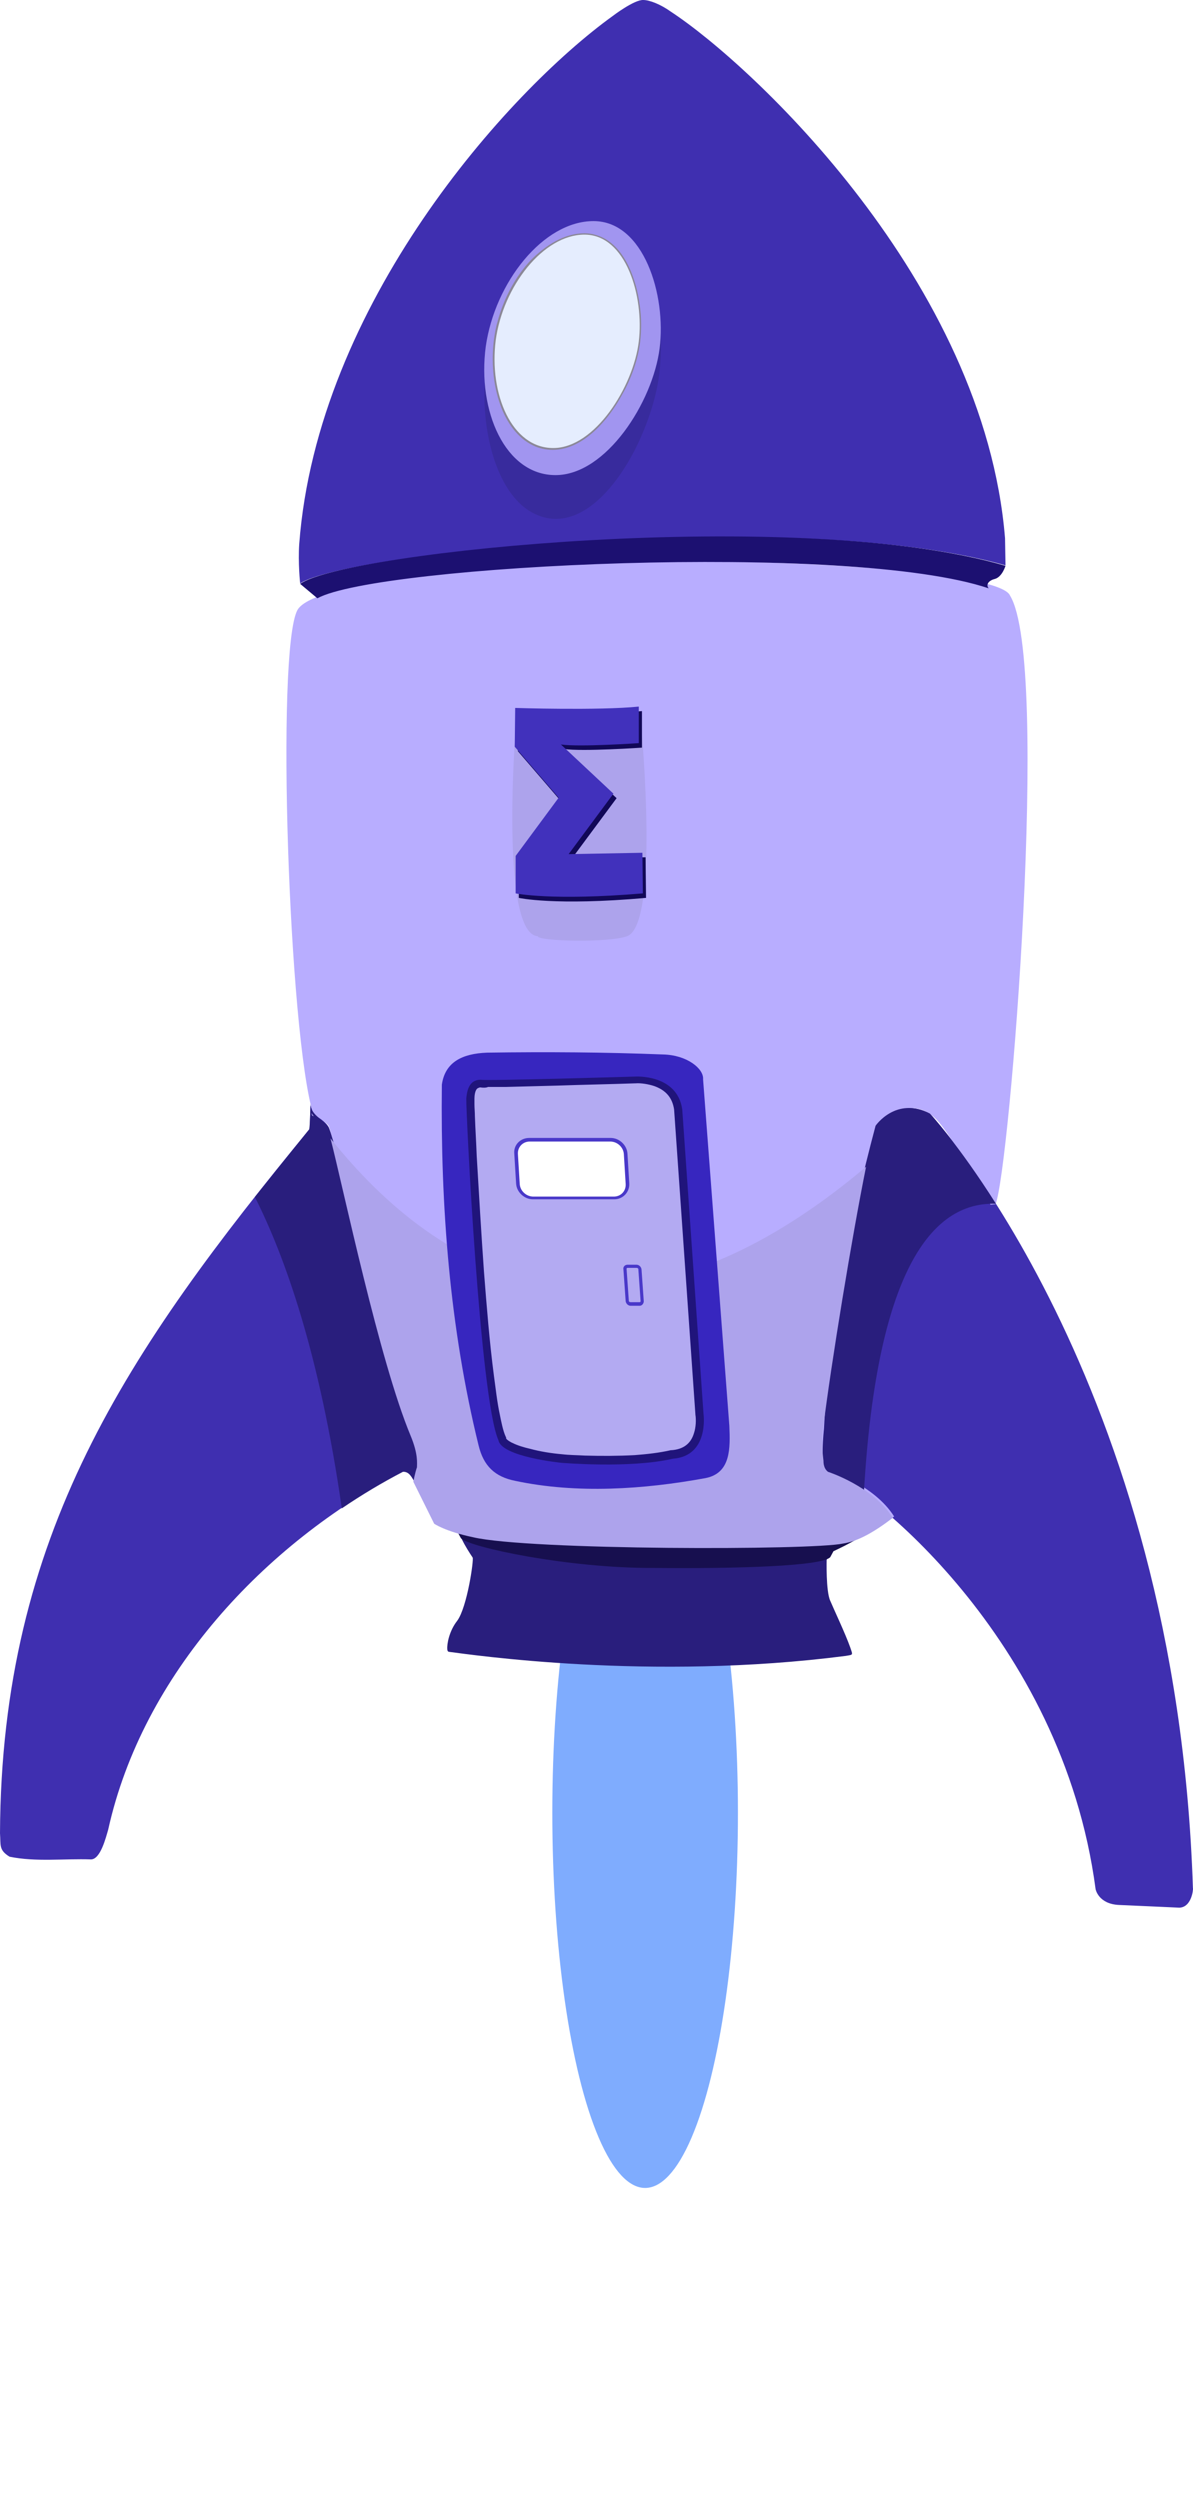 <svg width="264" height="553" viewBox="0 0 264 553" fill="none" xmlns="http://www.w3.org/2000/svg">
<g filter="url(#filter0_f_457_7615)">
<ellipse cx="142.761" cy="426.499" rx="45.584" ry="108.5" fill="white"/>
</g>
<g filter="url(#filter1_f_457_7615)">
<ellipse cx="142.761" cy="400.999" rx="20.538" ry="83" fill="#7FACFE"/>
</g>
<path fill-rule="evenodd" clip-rule="evenodd" d="M187.144 366.305C143.864 371.895 104.091 366.006 99.383 365.407C99.182 365.407 98.982 365.207 98.982 364.808C98.882 363.71 99.383 360.816 101.186 358.52C103.39 355.526 104.893 344.946 104.592 344.547C104.592 344.547 100.585 338.658 102.088 338.658C113.709 338.558 171.916 341.253 183.337 342.351C184.639 342.451 182.936 345.046 182.936 345.046C182.936 344.946 182.736 352.033 183.737 354.129C184.439 355.825 187.043 361.315 188.145 364.409C188.746 366.206 188.847 366.006 187.144 366.305Z" fill="#291E7D"/>
<path fill-rule="evenodd" clip-rule="evenodd" d="M68.726 244.237C68.926 246.633 71.732 247.531 72.733 249.328C74.236 253.22 74.937 257.412 75.939 261.405C80.648 280.768 85.256 298.734 91.468 317.498C93.071 322.489 93.972 327.679 92.57 329.375C92.369 328.976 91.969 328.178 91.768 327.779C91.167 326.78 90.566 325.383 89.163 325.483C58.407 341.552 31.558 370.398 23.944 404.732C23.443 406.429 22.241 411.32 20.137 411.32C14.126 411.12 7.915 411.919 2.104 410.721C-0.301 409.224 0.2 408.226 0 405.531C0.301 339.656 28.051 298.933 68.526 249.727C68.626 248.33 68.626 245.734 68.726 244.237Z" fill="#3F2FB0"/>
<path fill-rule="evenodd" clip-rule="evenodd" d="M260.979 421.999C260.979 421.999 252.363 421.6 247.655 421.4C243.046 421.201 242.445 417.907 242.445 417.907C235.031 361.813 190.85 328.277 183.036 325.582C181.333 324.983 182.335 316.1 182.335 316.1C183.537 293.244 187.945 270.886 193.756 249.028C193.756 249.028 198.264 242.44 205.778 246.333C205.678 246.233 260.378 305.121 263.984 417.707C264.085 417.707 263.784 421.899 260.979 421.999Z" fill="#3F2FB0"/>
<path fill-rule="evenodd" clip-rule="evenodd" d="M220.304 266.394C223.41 258.909 232.526 146.422 223.51 131.75C221.406 126.56 175.422 123.266 133.645 124.364C99.883 125.263 68.927 129.355 65.821 134.944C61.012 143.827 63.917 228.866 69.327 246.532C69.327 246.532 72.733 248.429 72.834 249.327C74.837 255.515 83.653 299.332 91.167 317.298C92.87 321.39 92.57 323.386 92.57 324.284C92.169 325.382 91.768 327.478 91.768 327.478L96.377 336.761C96.377 336.761 98.781 338.457 104.993 339.755C117.315 342.649 180.03 342.649 186.843 341.152C190.249 340.653 193.956 338.457 197.863 335.463C193.455 328.476 183.537 325.282 183.537 325.282C182.435 324.484 182.535 322.887 182.535 322.887C182.435 321.889 182.034 319.394 182.435 315.8C184.639 297.435 191.451 257.511 194.156 248.828C194.156 248.828 201.77 240.643 208.082 248.628C210.987 252.221 213.892 257.811 219.202 266.494L220.304 266.394Z" fill="#B8ADFF"/>
<path fill-rule="evenodd" clip-rule="evenodd" d="M183.737 344.446L184.438 343.148C186.141 342.35 187.944 341.452 189.648 340.454C188.646 340.753 187.944 341.152 187.143 341.152C174.62 342.15 159.192 341.851 144.665 341.751C129.237 341.851 109.1 338.158 96.276 336.86L101.286 338.956L101.987 340.254C103.69 342.25 125.831 346.941 144.565 346.841C163.299 347.041 182.034 346.442 183.737 344.446Z" fill="#170F4F"/>
<path fill-rule="evenodd" clip-rule="evenodd" d="M66.421 129.056C66.421 129.056 65.921 124.465 66.221 120.272C70.228 67.473 112.105 20.462 135.648 3.494C135.648 3.494 140.357 -0.099 142.361 0.001C143.763 0.001 146.268 0.999 148.472 2.596C166.305 14.274 217.799 62.283 222.407 119.075L222.508 125.063C176.423 111.988 76.54 122.269 66.421 129.056Z" fill="#3F2FB0"/>
<path fill-rule="evenodd" clip-rule="evenodd" d="M222.508 125.163C176.424 111.788 76.44 122.069 66.422 129.155L70.229 132.349C83.754 124.963 188.045 119.773 218.801 130.153C218.2 129.555 218.501 128.457 220.204 128.057C221.807 127.558 222.508 125.163 222.508 125.163Z" fill="#1C1071"/>
<path fill-rule="evenodd" clip-rule="evenodd" d="M131.303 48.906C132.879 48.906 134.456 49.253 135.934 50.062C142.141 53.529 144.998 63.121 145.885 70.518C146.378 74.216 146.378 78.145 145.984 81.959C145.392 87.622 143.422 93.401 141.057 98.37C137.51 105.767 130.909 114.781 123.026 114.781C121.253 114.781 119.479 114.319 117.804 113.394C113.469 111.083 110.71 105.998 109.134 100.913C107.262 94.787 106.769 87.853 107.557 81.381C107.754 79.301 108.148 77.221 108.641 75.141C110.316 68.438 113.371 61.734 117.607 56.765C121.253 52.489 126.081 48.906 131.303 48.906Z" fill="#382B9D"/>
<path fill-rule="evenodd" clip-rule="evenodd" d="M131.341 48.908C142.462 48.908 147.471 65.277 145.968 77.055C144.465 88.932 134.146 105.101 122.926 105.101C111.805 105.101 105.594 90.928 107.497 76.656C109.501 62.482 120.221 48.908 131.341 48.908ZM129.338 51.903C138.554 51.903 142.562 65.576 141.36 75.558C140.157 85.539 131.642 99.113 122.425 99.113C113.208 99.113 108.199 87.135 109.702 75.258C111.304 63.381 120.221 51.903 129.338 51.903Z" fill="#A195F0"/>
<path fill-rule="evenodd" clip-rule="evenodd" d="M129.338 51.602C130.641 51.602 131.843 51.902 133.045 52.401C138.455 54.797 140.859 62.083 141.561 67.472C141.961 70.167 141.961 72.962 141.661 75.657C141.16 79.649 139.657 83.841 137.653 87.335C134.748 92.724 129.138 99.511 122.325 99.511C120.823 99.511 119.42 99.212 118.118 98.613C114.411 96.916 112.006 93.223 110.704 89.531C109.101 85.039 108.7 79.949 109.301 75.158C109.502 73.76 109.702 72.463 110.103 71.165C111.405 66.175 114.01 61.184 117.516 57.491C120.722 54.297 124.83 51.602 129.338 51.602Z" fill="#8B8897"/>
<path fill-rule="evenodd" clip-rule="evenodd" d="M129.337 51.902C138.554 51.902 142.562 65.576 141.359 75.557C140.157 85.538 131.641 99.113 122.425 99.113C113.208 99.113 108.198 87.135 109.701 75.258C111.304 63.38 120.221 51.902 129.337 51.902Z" fill="#E5EDFE"/>
<path fill-rule="evenodd" clip-rule="evenodd" d="M68.726 244.536C69.026 246.832 71.731 247.73 72.733 249.427C74.236 253.319 74.937 257.511 75.939 261.504C80.648 280.867 85.256 298.833 91.468 317.597C93.071 322.588 93.972 327.778 92.57 329.475C92.369 329.075 91.969 328.277 91.768 327.878C91.167 326.88 90.566 325.482 89.163 325.582C84.555 327.978 80.047 330.672 75.639 333.667C70.73 299.432 63.015 277.873 56.403 264.798C60.31 259.907 64.318 254.916 68.425 249.826C68.626 248.529 68.626 246.033 68.726 244.536Z" fill="#291E7D"/>
<path fill-rule="evenodd" clip-rule="evenodd" d="M191.151 330.573C187.444 327.778 184.539 326.081 183.036 325.582C181.333 324.983 182.335 316.1 182.335 316.1C183.537 293.244 187.945 270.886 193.756 249.028C193.756 249.028 198.264 242.44 205.778 246.333C205.778 246.333 211.989 253.02 220.405 266.295C207.28 265.796 194.056 278.871 191.151 330.573Z" fill="#291E7D"/>
<path fill-rule="evenodd" clip-rule="evenodd" d="M68.926 246.233C68.926 246.433 69.026 246.533 69.026 246.732C69.026 246.732 69.126 246.832 69.427 246.932C69.326 246.732 69.126 246.533 68.926 246.233ZM73.133 251.823C75.939 262.702 83.953 301.029 90.866 317.598C92.569 321.69 92.269 323.686 92.269 324.584C91.868 325.682 91.467 327.778 91.467 327.778L96.076 337.061C96.076 337.061 98.48 338.758 104.691 340.055C117.014 342.95 179.729 342.95 186.542 341.452C189.948 340.953 193.655 338.758 197.562 335.763C193.154 328.777 183.235 325.583 183.235 325.583C182.133 324.784 182.234 323.187 182.234 323.187C182.133 322.189 181.733 319.694 182.133 316.101C183.937 301.528 188.545 273.482 191.651 258.111C136.249 304.722 97.077 281.766 73.133 251.823Z" fill="#ADA3EC"/>
<path fill-rule="evenodd" clip-rule="evenodd" d="M107.797 232.859C120.921 232.659 133.945 232.759 146.668 233.258C152.078 233.358 155.785 236.452 155.585 238.748L161.396 315.402C161.596 320.293 161.796 325.882 156.086 326.98C142.461 329.475 127.634 330.474 114.009 327.579C109.5 326.681 106.996 324.285 105.894 319.694C99.482 293.544 97.478 266.795 97.779 239.946C98.48 234.955 102.287 233.059 107.797 232.859Z" fill="#3726BF"/>
<path fill-rule="evenodd" clip-rule="evenodd" d="M106.395 238.848C107.296 239.147 140.557 238.149 140.557 238.149C140.557 238.149 149.875 237.55 150.977 245.435L155.685 312.807C155.685 312.807 156.988 322.09 148.873 322.688C139.355 324.884 124.227 323.587 124.227 323.587C124.227 323.587 111.003 322.289 110.302 318.596C106.194 309.414 103.089 245.735 103.189 243.04C103.389 240.245 104.391 238.848 106.395 238.848Z" fill="#20147B"/>
<path fill-rule="evenodd" clip-rule="evenodd" d="M106.295 240.545C106.094 240.545 105.894 240.644 105.693 240.744C105.092 241.143 104.992 242.441 104.992 243.04C104.992 243.439 104.992 243.838 104.992 244.238C104.992 245.136 105.092 246.034 105.092 246.932C105.193 249.827 105.393 252.821 105.493 255.716C105.994 264.2 106.495 272.783 107.096 281.267C107.697 288.953 108.298 296.638 109.3 304.323C109.701 307.218 110.001 310.112 110.602 312.907C110.903 314.404 111.304 316.5 111.905 317.798L112.005 317.997V318.197C112.105 318.496 113.107 319.095 113.408 319.195C114.61 319.794 116.012 320.193 117.315 320.493C119.519 321.091 122.023 321.491 124.328 321.69C126.031 321.89 127.734 321.89 129.437 321.99C133.044 322.09 136.75 322.09 140.457 321.89C143.062 321.69 145.867 321.391 148.472 320.792H148.572H148.672C151.177 320.592 152.88 319.395 153.581 316.999C153.982 315.802 154.082 314.105 153.882 312.907V312.807L149.173 245.435C148.772 242.74 147.27 241.143 144.765 240.245C143.563 239.846 141.86 239.546 140.658 239.646H140.557C134.847 239.846 129.136 239.946 123.426 240.145C119.619 240.245 115.712 240.345 111.905 240.445C110.603 240.445 109.3 240.445 107.998 240.445C107.597 240.644 106.896 240.644 106.295 240.545Z" fill="#B3AAF2"/>
<path fill-rule="evenodd" clip-rule="evenodd" d="M138.855 279.771H140.859C141.36 279.771 141.861 280.17 141.961 280.769L142.462 287.855C142.462 288.354 142.061 288.853 141.56 288.853H139.557C139.056 288.853 138.555 288.454 138.455 287.855L137.954 280.769C137.854 280.27 138.254 279.771 138.855 279.771ZM138.855 280.469C138.755 280.469 138.655 280.569 138.655 280.669L139.156 287.755C139.156 287.955 139.356 288.055 139.557 288.055H141.56C141.661 288.055 141.761 287.955 141.761 287.855L141.26 280.769C141.26 280.569 141.06 280.469 140.859 280.469H138.855Z" fill="#4938C9"/>
<path fill-rule="evenodd" clip-rule="evenodd" d="M117.114 251.724H135.147C137.051 251.724 138.754 253.321 138.854 255.217L139.255 261.804C139.355 263.701 137.852 265.298 135.949 265.298H117.916C116.012 265.298 114.309 263.701 114.209 261.804L113.808 255.217C113.608 253.321 115.11 251.724 117.114 251.724Z" fill="#4938C9"/>
<path fill-rule="evenodd" clip-rule="evenodd" d="M117.215 252.522C115.712 252.522 114.51 253.72 114.61 255.317L115.011 261.905C115.111 263.502 116.514 264.699 118.017 264.699H135.849C137.352 264.699 138.554 263.502 138.454 261.905L138.053 255.317C137.953 253.72 136.551 252.522 135.048 252.522H117.215Z" fill="white"/>
<path fill-rule="evenodd" clip-rule="evenodd" d="M138.755 207.107C145.968 204.512 141.961 161.494 141.961 161.494L113.909 164.389C113.909 164.389 110.904 206.608 119.019 207.107C118.919 208.205 134.647 208.605 138.755 207.107Z" fill="#ADA3EC"/>
<path fill-rule="evenodd" clip-rule="evenodd" d="M142.961 198.623L142.861 189.64L126.531 189.94L136.449 176.565L124.828 165.686C128.936 166.285 142.06 165.386 142.06 165.386V157.302C133.143 158.2 114.71 157.601 114.71 157.601L114.609 166.185L124.327 177.463L114.81 190.339V198.623C114.81 198.623 122.724 200.42 142.961 198.623Z" fill="#110857"/>
<path fill-rule="evenodd" clip-rule="evenodd" d="M142.26 197.625L142.16 188.642L125.83 188.942L135.748 175.567L124.127 164.688C128.234 165.287 141.359 164.388 141.359 164.388V156.304C132.442 157.202 114.008 156.603 114.008 156.603L113.908 165.187L123.626 176.465L114.109 189.341V197.625C114.109 197.625 122.023 199.322 142.26 197.625Z" fill="#4131BC"/>
<defs>
<filter id="filter0_f_457_7615" x="79.178" y="299.999" width="127.167" height="253" filterUnits="userSpaceOnUse" color-interpolation-filters="sRGB">
<feFlood flood-opacity="0" result="BackgroundImageFix"/>
<feBlend mode="normal" in="SourceGraphic" in2="BackgroundImageFix" result="shape"/>
<feGaussianBlur stdDeviation="9" result="effect1_foregroundBlur_457_7615"/>
</filter>
<filter id="filter1_f_457_7615" x="96.224" y="291.999" width="93.075" height="218" filterUnits="userSpaceOnUse" color-interpolation-filters="sRGB">
<feFlood flood-opacity="0" result="BackgroundImageFix"/>
<feBlend mode="normal" in="SourceGraphic" in2="BackgroundImageFix" result="shape"/>
<feGaussianBlur stdDeviation="13" result="effect1_foregroundBlur_457_7615"/>
</filter>
</defs>
</svg>
